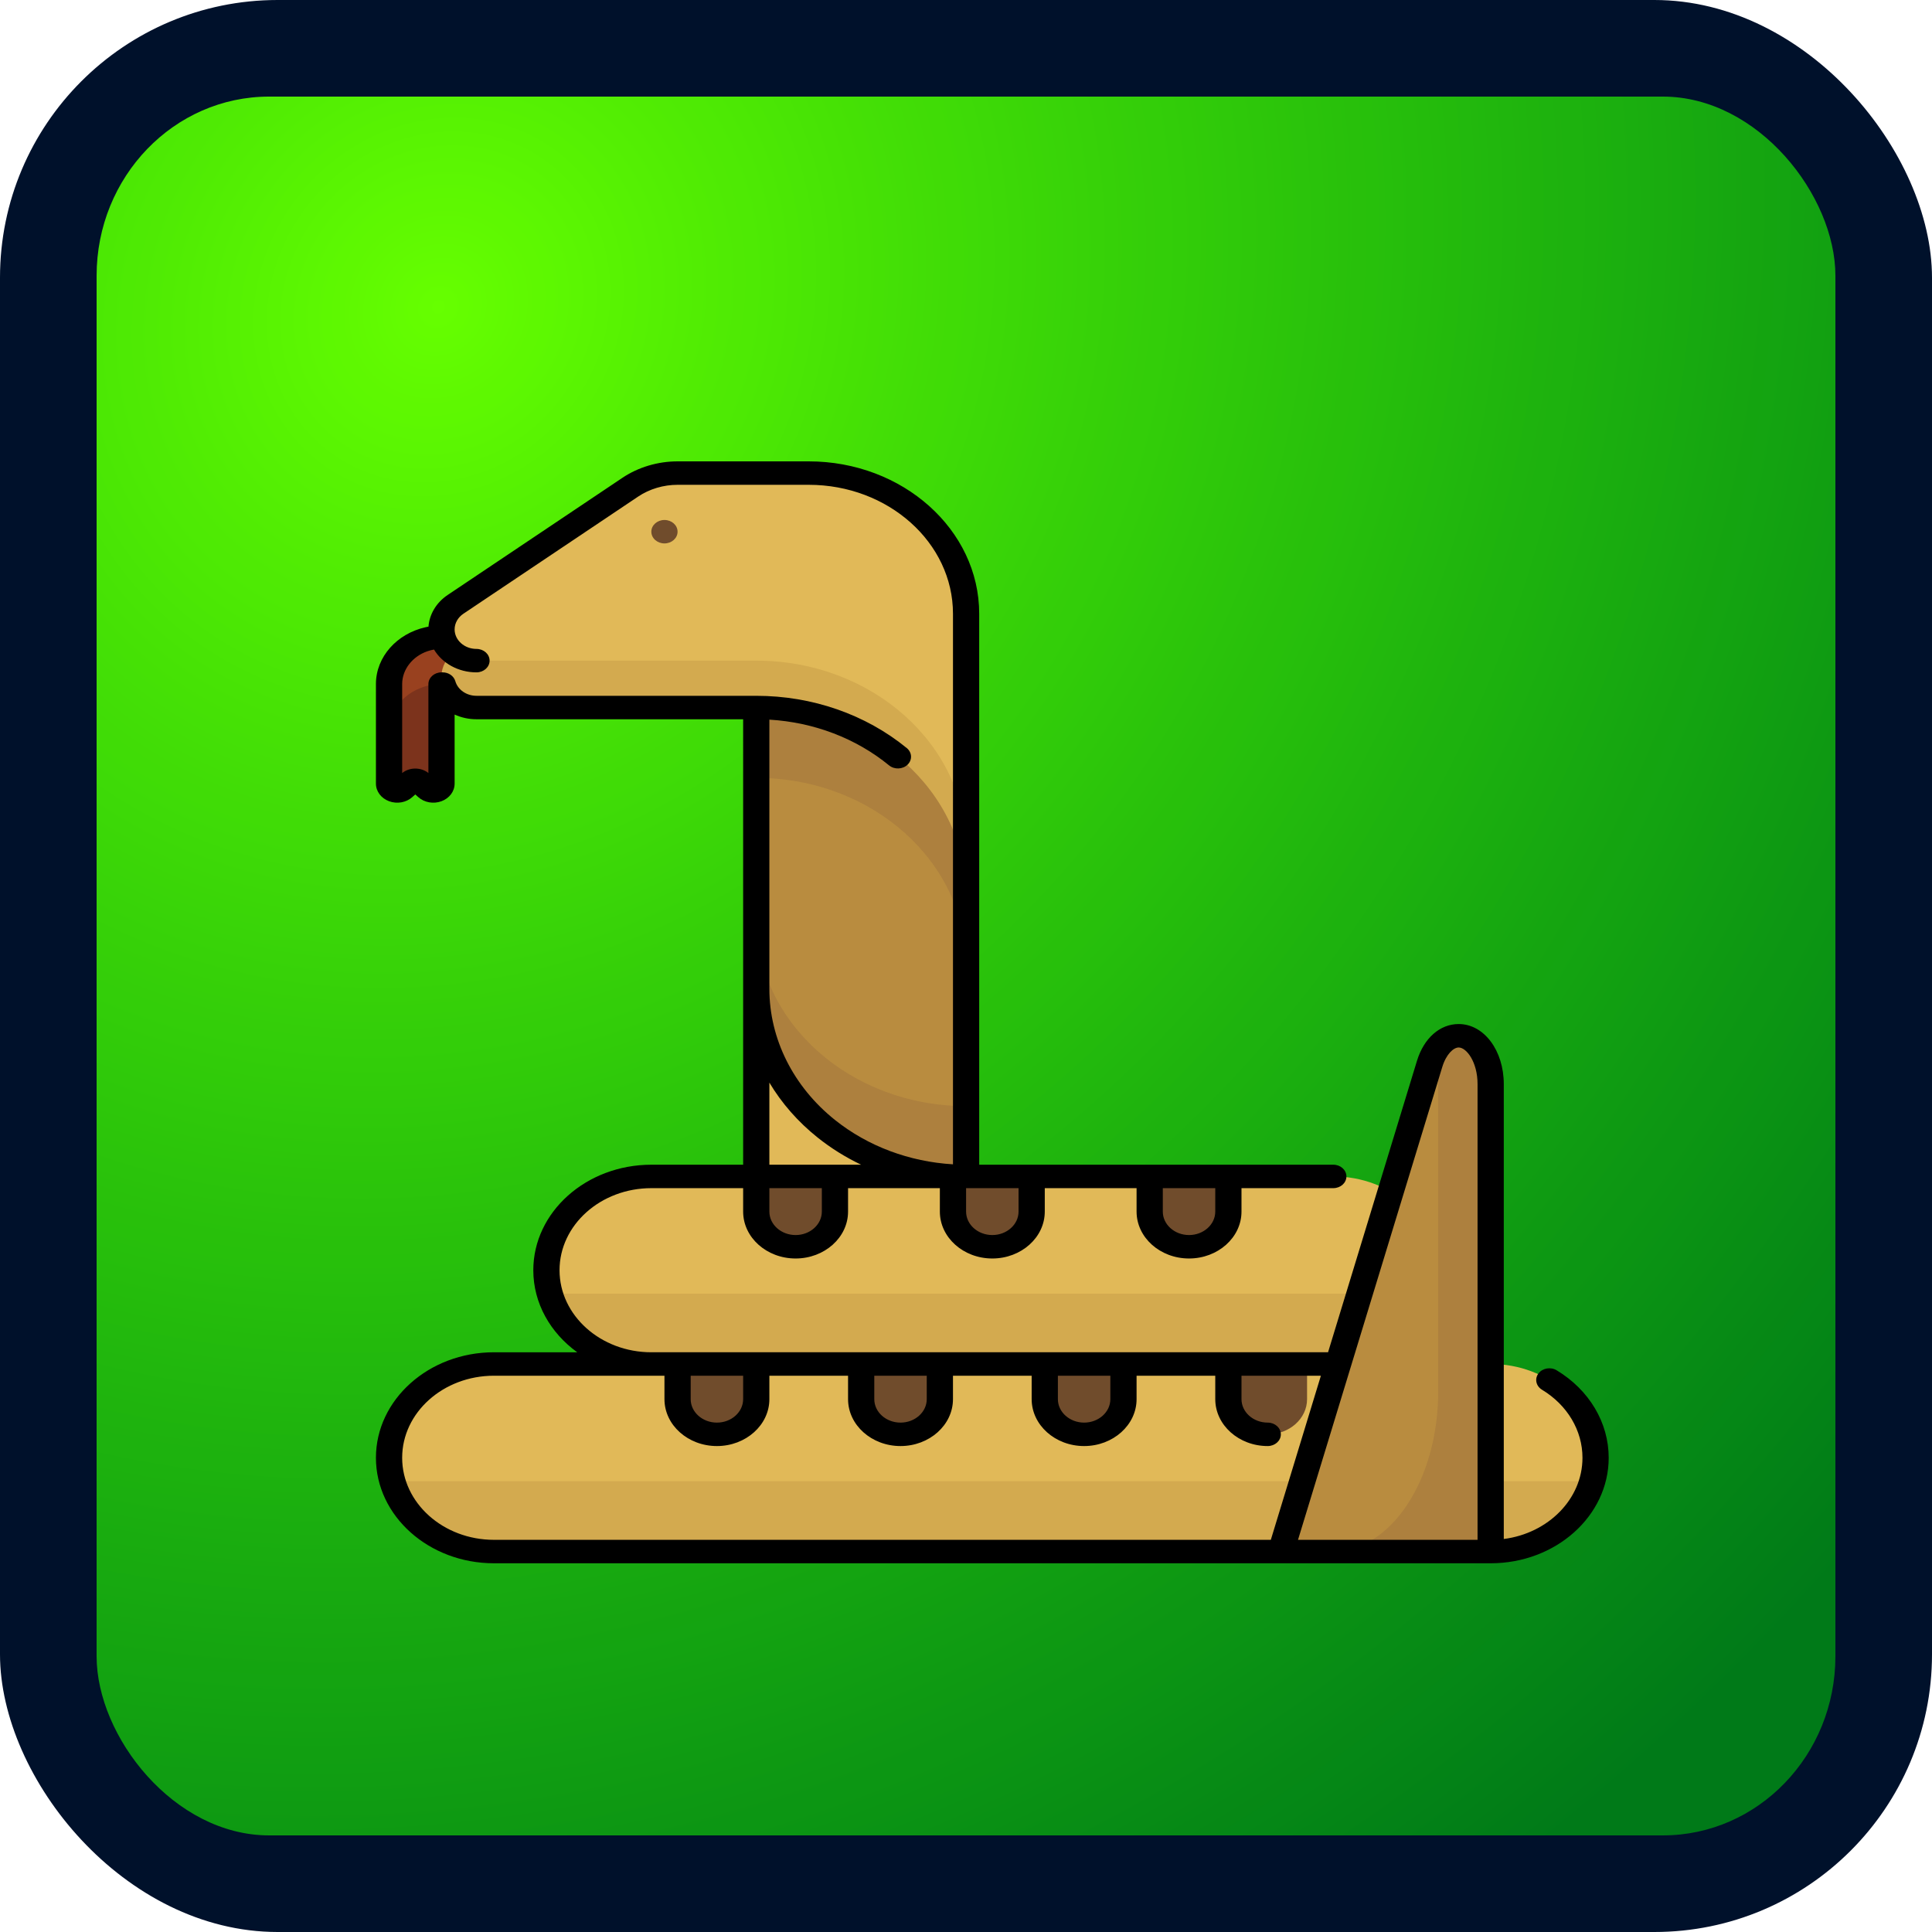 <?xml version="1.0" encoding="UTF-8" standalone="no"?>
<!-- Created with Inkscape (http://www.inkscape.org/) -->

<svg
   xmlns:dc="http://purl.org/dc/elements/1.1/"
   xmlns:cc="http://creativecommons.org/ns#"
   xmlns:rdf="http://www.w3.org/1999/02/22-rdf-syntax-ns#"
   xmlns:svg="http://www.w3.org/2000/svg"
   xmlns="http://www.w3.org/2000/svg"
   xmlns:xlink="http://www.w3.org/1999/xlink"
   xmlns:sodipodi="http://sodipodi.sourceforge.net/DTD/sodipodi-0.dtd"
   xmlns:inkscape="http://www.inkscape.org/namespaces/inkscape"
   width="143.631mm"
   height="143.631mm"
   viewBox="0 0 143.631 143.631"
   version="1.1"
   id="svg31"
   inkscape:version="0.92.1 r15371"
   sodipodi:docname="Cascabel.svg">
  <defs
     id="defs25">
    <radialGradient
       inkscape:collect="always"
       xlink:href="#linearGradient43"
       id="radialGradient45"
       cx="32.607"
       cy="6.105"
       fx="32.607"
       fy="6.105"
       r="64.634"
       gradientUnits="userSpaceOnUse"
       gradientTransform="matrix(-1.461,1.88,-1.718,-1.335,90.747,-47.058)" />
    <linearGradient
       inkscape:collect="always"
       id="linearGradient43">
      <stop
         style="stop-color:#66ff00;stop-opacity:1;"
         offset="0"
         id="stop39" />
      <stop
         style="stop-color:#00ff00;stop-opacity:0.44"
         offset="1"
         id="stop41" />
    </linearGradient>
  </defs>
  <sodipodi:namedview
     id="base"
     pagecolor="#ffffff"
     bordercolor="#666666"
     borderopacity="1.0"
     inkscape:pageopacity="0.0"
     inkscape:pageshadow="2"
     inkscape:zoom="0.49497475"
     inkscape:cx="209.75943"
     inkscape:cy="115.06841"
     inkscape:document-units="px"
     inkscape:current-layer="layer1"
     showgrid="false"
     inkscape:snap-object-midpoints="true"
     inkscape:snap-center="true"
     inkscape:pagecheckerboard="true"
     fit-margin-top="0"
     fit-margin-left="0"
     fit-margin-right="0"
     fit-margin-bottom="0"
     borderlayer="true"
     inkscape:window-width="667"
     inkscape:window-height="729"
     inkscape:window-x="683"
     inkscape:window-y="0"
     inkscape:window-maximized="0" />
  <g
     inkscape:label="Capa 1"
     inkscape:groupmode="layer"
     id="layer1"
     transform="translate(5.4495665e-7,16.72)">
    <rect
       style="fill:#00112b;stroke-width:0.282"
       id="rect33"
       width="143.631"
       height="143.631"
       x="-5.4495666e-007"
       y="-16.72"
       ry="20.642" />
    <rect
       ry="13.318"
       y="-9.539"
       x="7.182"
       height="129.268"
       width="129.268"
       id="rect41"
       style="fill:url(#radialGradient45);fill-opacity:1;stroke-width:0.254"
       rx="12.829" />
    <g
       id="g727"
       transform="matrix(0.179,0,0,0.16,27.948,17.579)">
      <path
         id="path606"
         d="M 245.106,70.808 V 332.254 H 157.957 V 5.447 h 21.787 c 36.1,0 65.362,29.263 65.362,65.361 z"
         style="fill:#b98c3f"
         inkscape:connector-curvature="0" />
      <path
         id="path608"
         d="m 245.106,299.574 v 0 98.042 h -21.787 c -36.098,0 -65.362,-29.263 -65.362,-65.362 v -32.681 -87.149 c 0.001,48.132 39.019,87.15 87.149,87.15 z"
         style="fill:#ad803e"
         inkscape:connector-curvature="0" />
      <path
         id="path610"
         d="m 27.235,101.31 v 34.859 10.894 2.673 c 0,3.033 -3.668,4.552 -5.812,2.407 L 18.26,148.98 c -0.509,-0.509 -1.198,-0.794 -1.917,-0.794 v 0 c -0.719,0 -1.41,0.285 -1.917,0.794 l -3.164,3.163 c -2.146,2.146 -5.814,0.626 -5.814,-2.406 V 147.063 136.17 103.489 L 16.342,102.4 Z"
         style="fill:#7c331c"
         inkscape:connector-curvature="0" />
      <path
         id="path612"
         d="m 59.915,81.702 v 21.787 h -32.68 c -12.033,0 -21.787,9.754 -21.787,21.787 v -21.787 0 c 0,-12.033 9.754,-21.787 21.787,-21.787 z"
         style="fill:#99411f"
         inkscape:connector-curvature="0" />
      <path
         id="path614"
         d="m 506.553,462.978 c 0,24.065 -19.509,43.574 -43.574,43.574 H 49.022 c -24.065,0 -43.574,-19.509 -43.574,-43.574 0,-24.065 19.509,-43.574 43.574,-43.574 h 65.362 c -24.065,0 -43.574,-19.509 -43.574,-43.574 0,-24.065 19.509,-43.574 43.574,-43.574 h 43.574 v -87.149 c 0,48.131 39.018,87.149 87.149,87.149 h 152.51 c 24.065,0 43.574,19.509 43.574,43.574 0,24.065 -19.509,43.574 -43.574,43.574 h 65.362 c 24.065,-10e-4 43.574,19.509 43.574,43.574 z"
         style="fill:#e1b958"
         inkscape:connector-curvature="0" />
      <g
         id="g620">
        <path
           id="path616"
           d="m 505.18,473.871 c -4.837,18.794 -21.897,32.681 -42.202,32.681 H 49.022 c -20.303,0 -37.364,-13.887 -42.202,-32.681 z"
           style="fill:#d3aa4f"
           inkscape:connector-curvature="0" />
        <path
           id="path618"
           d="m 114.383,419.403 h 283.233 c 20.303,0 37.364,-13.887 42.202,-32.681 H 72.183 c 4.836,18.795 21.897,32.681 42.2,32.681 z"
           style="fill:#d3aa4f"
           inkscape:connector-curvature="0" />
      </g>
      <g
         id="g636">
        <path
           id="path622"
           d="m 174.298,364.935 c -9.024,0 -16.34,-7.316 -16.34,-16.34 v -16.34 h 32.681 v 16.34 c -0.001,9.025 -7.316,16.34 -16.341,16.34 z"
           style="fill:#704c2c"
           inkscape:connector-curvature="0" />
        <path
           id="path624"
           d="m 354.042,348.595 v -16.34 h -32.681 v 16.34 c 0,9.024 7.316,16.34 16.34,16.34 9.024,0 16.341,-7.315 16.341,-16.34 z"
           style="fill:#704c2c"
           inkscape:connector-curvature="0" />
        <path
           id="path626"
           d="m 272.34,348.595 v -16.34 h -32.68 v 16.34 c 0,9.024 7.316,16.34 16.34,16.34 9.024,0 16.34,-7.315 16.34,-16.34 z"
           style="fill:#704c2c"
           inkscape:connector-curvature="0" />
        <path
           id="path628"
           d="m 125.277,435.744 c 0,9.024 7.316,16.34 16.34,16.34 9.024,0 16.34,-7.316 16.34,-16.34 v -16.34 h -32.681 v 16.34 z"
           style="fill:#704c2c"
           inkscape:connector-curvature="0" />
        <path
           id="path630"
           d="m 201.532,435.744 c 0,9.024 7.316,16.34 16.34,16.34 9.024,0 16.34,-7.316 16.34,-16.34 v -16.34 h -32.681 v 16.34 z"
           style="fill:#704c2c"
           inkscape:connector-curvature="0" />
        <path
           id="path632"
           d="m 354.042,419.403 v 16.34 c 0,9.024 7.316,16.34 16.34,16.34 9.024,0 16.34,-7.316 16.34,-16.34 v -16.34 z"
           style="fill:#704c2c"
           inkscape:connector-curvature="0" />
        <path
           id="path634"
           d="m 277.787,435.744 c 0,9.024 7.316,16.34 16.34,16.34 9.024,0 16.34,-7.316 16.34,-16.34 v -16.34 h -32.681 v 16.34 z"
           style="fill:#704c2c"
           inkscape:connector-curvature="0" />
      </g>
      <path
         id="path638"
         d="M 462.978,289.379 V 506.553 H 375.83 l 61.799,-226.597 c 2.172,-7.963 6.881,-13.063 12.064,-13.063 7.337,0 13.285,10.067 13.285,22.486 z"
         style="fill:#ad803e"
         inkscape:connector-curvature="0" />
      <path
         id="path640"
         d="m 441.191,289.379 v 142.819 c 0,41.065 -19.671,74.354 -43.937,74.354 H 375.83 c 0,0 47.419,-173.629 59.959,-219.189 1.258,-4.572 5.383,-3.173 5.402,1.87 0,0.05 0,0.098 0,0.146 z"
         style="fill:#b98c3f"
         inkscape:connector-curvature="0" />
      <path
         id="path642"
         d="m 179.745,59.915 h -21.787 v 87.149 0 c 48.131,0 87.149,39.018 87.149,87.149 V 147.064 125.277 C 245.106,89.179 215.844,59.915 179.745,59.915 Z"
         style="fill:#ad803e"
         inkscape:connector-curvature="0" />
      <path
         id="path644"
         d="m 245.106,92.596 v 21.787 87.149 c 0,-48.131 -39.018,-87.149 -87.149,-87.149 H 41.76 c -8.022,0 -14.526,-6.502 -14.526,-14.524 0,-4.572 2.153,-8.877 5.81,-11.62 l 72.624,-54.468 c 5.657,-4.243 12.537,-6.536 19.608,-6.536 h 54.468 c 36.1,-10e-4 65.362,29.264 65.362,65.361 z"
         style="fill:#d3aa4f"
         inkscape:connector-curvature="0" />
      <path
         id="path646"
         d="m 41.76,92.596 h 116.199 c 48.131,0 87.149,39.018 87.149,87.149 V 92.596 70.808 c 0,-36.098 -29.263,-65.362 -65.362,-65.362 h -54.468 c -7.071,0 -13.951,2.293 -19.608,6.536 L 33.045,66.451 c -3.658,2.743 -5.811,7.048 -5.811,11.62 10e-4,8.022 6.504,14.525 14.526,14.525 z"
         style="fill:#e1b958"
         inkscape:connector-curvature="0" />
      <path
         id="path648"
         d="m 119.83,38.128 c 3.008,0 5.447,-2.439 5.447,-5.447 0,-3.008 -2.439,-5.447 -5.447,-5.447 -3.008,0 -5.447,2.439 -5.447,5.447 0,3.008 2.439,5.447 5.447,5.447 z"
         style="fill:#704c2c"
         inkscape:connector-curvature="0" />
      <path
         id="path650"
         d="m 511.999,462.978 c 0,27.03 -21.991,49.021 -49.021,49.021 h -87.025 c -0.04,10e-4 -0.081,10e-4 -0.121,10e-4 -0.04,0 -0.081,0 -0.121,-10e-4 H 49.022 c -27.03,0 -49.021,-21.991 -49.021,-49.021 0,-27.03 21.991,-49.021 49.021,-49.021 h 34.583 c -11.119,-8.995 -18.242,-22.745 -18.242,-38.128 0,-27.03 21.991,-49.021 49.021,-49.021 h 38.128 V 119.83 H 41.76 c -3.241,0 -6.335,-0.778 -9.078,-2.178 v 32.085 c 0,3.594 -2.145,6.804 -5.465,8.179 -3.32,1.377 -7.106,0.621 -9.646,-1.922 l -1.23,-1.228 -1.231,1.23 c -2.538,2.539 -6.325,3.296 -9.644,1.919 -3.319,-1.375 -5.465,-4.585 -5.465,-8.179 v -46.248 c 0,-0.014 0,-0.026 0,-0.04 0,-0.009 0,-0.016 0,-0.024 v -0.015 c 0,-0.013 0,-0.024 0,-0.037 0.054,-12.649 8.776,-23.292 20.52,-26.28 0.431,-0.111 0.868,-0.21 1.308,-0.298 0.376,-5.782 3.287,-11.205 7.948,-14.7 L 102.4,7.626 C 108.957,2.708 117.082,0 125.277,0 h 54.468 c 39.044,0 70.808,31.765 70.808,70.808 v 255.999 h 147.064 c 3.008,0 5.447,2.438 5.447,5.447 0,3.009 -2.439,5.447 -5.447,5.447 h -38.128 v 10.894 c 0,12.013 -9.774,21.787 -21.787,21.787 -12.013,0 -21.787,-9.774 -21.787,-21.787 v -10.894 h -38.128 v 10.894 c 0,12.013 -9.774,21.787 -21.787,21.787 -12.013,0 -21.787,-9.774 -21.787,-21.787 v -10.894 h -38.128 v 10.894 c 0,12.013 -9.774,21.787 -21.787,21.787 -12.013,0 -21.787,-9.774 -21.787,-21.787 v -10.894 h -38.128 c -21.024,0 -38.128,17.104 -38.128,38.128 0,21.024 17.104,38.128 38.128,38.128 h 281.055 l 36.937,-135.435 c 2.873,-10.533 9.509,-17.076 17.318,-17.076 10.505,0 18.733,12.269 18.733,27.932 v 211.339 c 18.453,-2.651 32.681,-18.565 32.681,-37.74 0,-12.687 -6.286,-24.506 -16.814,-31.619 -2.494,-1.684 -3.148,-5.07 -1.464,-7.562 1.684,-2.495 5.069,-3.149 7.562,-1.464 13.531,9.141 21.608,24.336 21.608,40.646 z M 326.808,348.595 c 0,6.007 4.887,10.894 10.894,10.894 6.007,0 10.894,-4.887 10.894,-10.894 v -10.894 h -21.787 v 10.894 z m -81.702,0 c 0,6.007 4.887,10.894 10.894,10.894 6.007,0 10.894,-4.887 10.894,-10.894 v -10.894 h -21.787 v 10.894 z m -59.914,-10.894 h -21.787 v 10.894 c 0,6.007 4.887,10.894 10.894,10.894 6.007,0 10.894,-4.887 10.894,-10.894 v -10.894 z m 16.319,-10.893 c -6.446,-3.441 -12.507,-7.66 -18.045,-12.604 -8.224,-7.341 -14.981,-16.014 -20.061,-25.548 v 38.152 h 27.234 z M 157.958,108.936 c 23.21,0 45.412,8.627 62.517,24.289 2.218,2.032 2.369,5.476 0.339,7.695 -2.032,2.219 -5.476,2.37 -7.695,0.339 -13.748,-12.589 -31.228,-20.026 -49.713,-21.25 v 125.097 c 0,23.251 9.956,45.474 27.315,60.97 13.618,12.156 30.822,19.347 48.941,20.551 V 70.808 c 0,-33.037 -26.878,-59.915 -59.915,-59.915 h -54.468 c -5.854,0 -11.657,1.934 -16.34,5.447 L 36.313,70.808 c -2.273,1.705 -3.632,4.421 -3.632,7.262 0,5.007 4.073,9.079 9.079,9.079 3.008,0 5.447,2.438 5.447,5.447 0,3.009 -2.439,5.447 -5.447,5.447 -7.627,0 -14.268,-4.296 -17.632,-10.598 -0.955,0.185 -1.881,0.453 -2.77,0.796 -6.13,2.384 -10.434,8.395 -10.463,15.178 0,0 0,0.015 0,0.023 v 0.008 c 0,0.005 0,0.011 0,0.016 0,0 0,0.016 0,0.024 v 41.335 c 1.498,-1.346 3.416,-2.084 5.447,-2.084 2.031,0 3.948,0.738 5.447,2.084 v -41.336 c 0,-3.009 2.439,-5.447 5.447,-5.447 h 0.458 c 2.486,0 4.656,1.683 5.275,4.089 1.031,4.008 4.646,6.805 8.792,6.805 z m 125.276,326.808 c 0,6.007 4.887,10.894 10.894,10.894 6.007,0 10.894,-4.887 10.894,-10.894 V 424.85 h -21.787 v 10.894 z m -76.255,0 c 0,6.007 4.887,10.894 10.894,10.894 6.007,0 10.894,-4.887 10.894,-10.894 V 424.85 H 206.98 v 10.894 z m -76.255,0 c 0,6.007 4.887,10.894 10.894,10.894 6.007,0 10.894,-4.887 10.894,-10.894 V 424.85 h -21.787 v 10.894 z M 392.466,424.85 h -32.977 v 10.894 c 0,6.007 4.887,10.894 10.894,10.894 3.008,0 5.447,2.438 5.447,5.447 0,3.009 -2.439,5.447 -5.447,5.447 -12.013,0 -21.787,-9.774 -21.787,-21.787 V 424.85 h -32.681 v 10.894 c 0,12.013 -9.774,21.787 -21.787,21.787 -12.013,0 -21.787,-9.774 -21.787,-21.787 V 424.85 H 239.66 v 10.894 c 0,12.013 -9.774,21.787 -21.787,21.787 -12.013,0 -21.787,-9.774 -21.787,-21.787 V 424.85 h -32.681 v 10.894 c 0,12.013 -9.774,21.787 -21.787,21.787 -12.013,0 -21.787,-9.774 -21.787,-21.787 V 424.85 H 49.022 c -21.024,0 -38.128,17.104 -38.128,38.128 0,21.024 17.104,38.128 38.128,38.128 H 371.67 Z m 65.065,-135.471 c 0,-10.401 -4.643,-17.039 -7.839,-17.039 -2.157,0 -5.189,3.109 -6.809,9.048 l -59.922,219.717 h 74.57 z"
         inkscape:connector-curvature="0" />
      <g
         id="g652" />
      <g
         id="g654" />
      <g
         id="g656" />
      <g
         id="g658" />
      <g
         id="g660" />
      <g
         id="g662" />
      <g
         id="g664" />
      <g
         id="g666" />
      <g
         id="g668" />
      <g
         id="g670" />
      <g
         id="g672" />
      <g
         id="g674" />
      <g
         id="g676" />
      <g
         id="g678" />
      <g
         id="g680" />
    </g>
  </g>
</svg>
